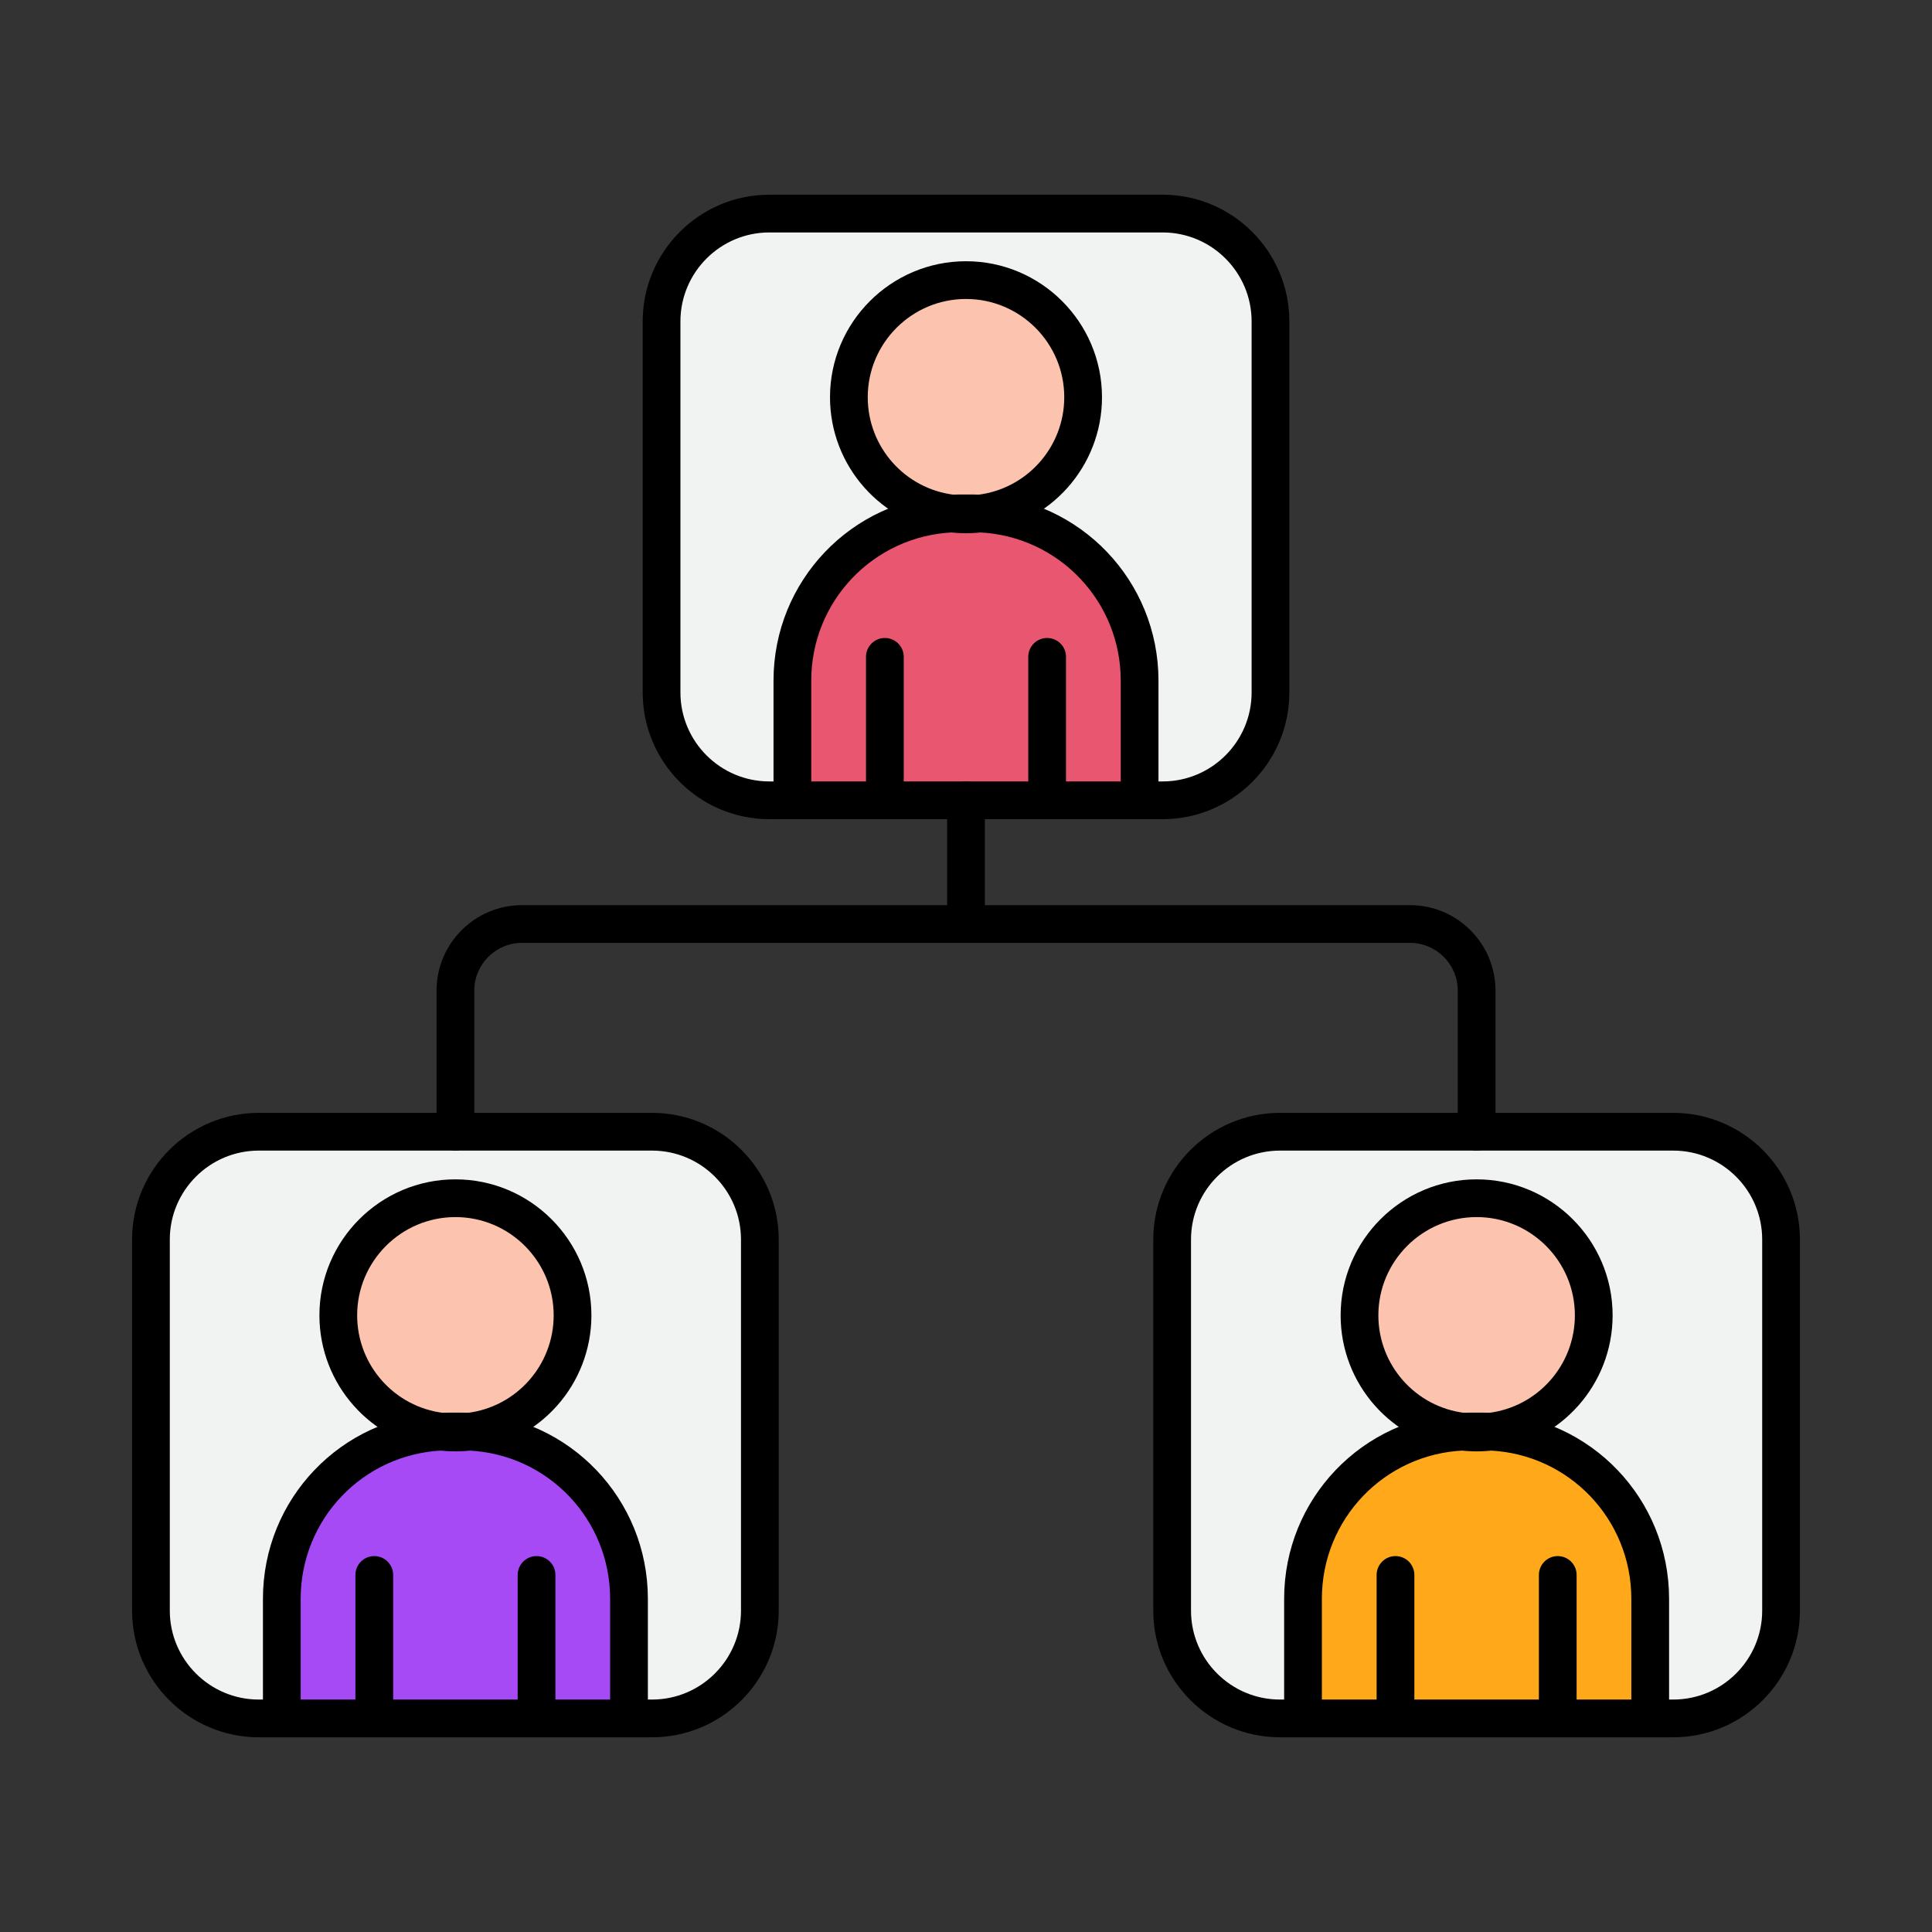 <svg xmlns="http://www.w3.org/2000/svg" enable-background="new 0 0 512 512" viewBox="0 0 512 512"><rect x="0" y="0" width="512" height="512" fill="#333333" stroke="none"/><path fill="#ffa91a" d="M369.82,455.4h-24.51v-31.7c0-23.71,18.86-43.23,42.32-44.29c1.21,0.15,2.44,0.22,3.69,0.22
						s2.48-0.07,3.69-0.22c23.46,1.07,42.31,20.58,42.31,44.29v31.7h-24.5H369.82z"/><path fill="#a54af4" d="M99.19,455.4H74.68v-31.7c0-23.71,18.86-43.23,42.32-44.29c1.21,0.15,2.44,0.22,3.69,0.22
						s2.48-0.07,3.69-0.22c23.46,1.07,42.31,20.58,42.31,44.29v31.7h-24.5H99.19z"/><path fill="#e8566f" d="M234.5,212.09h-24.51v-31.71c0-23.7,18.86-43.22,42.32-44.29c1.21,0.15,2.44,0.22,3.69,0.22
						s2.48-0.07,3.69-0.22c23.46,1.07,42.32,20.59,42.32,44.29v31.71H277.5H256H234.5z"/><path fill="#fcc4ae" d="M391.32 317.54c17.09 0 31.04 13.95 31.04 31.04 0 15.85-11.98 28.99-27.35 30.83-.67-.03-1.35-.05-2.03-.05h-3.33c-.68 0-1.35.02-2.02.05-15.37-1.83-27.35-14.98-27.35-30.83C360.28 331.49 374.22 317.54 391.32 317.54zM120.69 317.54c17.09 0 31.04 13.95 31.04 31.04 0 15.85-11.99 29-27.35 30.83-.67-.03-1.35-.05-2.03-.05h-3.33c-.68 0-1.35.02-2.02.05-15.37-1.83-27.35-14.98-27.35-30.83C89.65 331.49 103.59 317.54 120.69 317.54zM256 74.23c17.1 0 31.04 13.94 31.04 31.04 0 15.85-11.98 28.99-27.35 30.82-.67-.03-1.35-.05-2.03-.05h-3.32c-.68 0-1.36.02-2.03.05-15.37-1.83-27.35-14.97-27.35-30.82C224.96 88.17 238.9 74.23 256 74.23z"/><path fill="#f1f2f2" d="M472 328.49v98.34c0 15.72-12.86 28.57-28.57 28.57h-6.11v-31.7c0-23.71-18.85-43.22-42.31-44.29 15.37-1.84 27.35-14.98 27.35-30.83 0-17.09-13.95-31.04-31.04-31.04-17.1 0-31.04 13.95-31.04 31.04 0 15.85 11.98 29 27.35 30.83-23.46 1.06-42.32 20.58-42.32 44.29v31.7h-6.1c-15.72 0-28.58-12.85-28.58-28.57v-98.34c0-15.71 12.86-28.57 28.58-28.57h52.11 52.11C459.14 299.92 472 312.78 472 328.49zM201.37 328.49v98.34c0 15.72-12.86 28.57-28.57 28.57h-6.11v-31.7c0-23.71-18.85-43.22-42.31-44.29 15.36-1.83 27.35-14.98 27.35-30.83 0-17.09-13.95-31.04-31.04-31.04-17.1 0-31.04 13.95-31.04 31.04 0 15.85 11.98 29 27.35 30.83-23.46 1.06-42.32 20.58-42.32 44.29v31.7h-6.1C52.86 455.4 40 442.55 40 426.83v-98.34c0-15.71 12.86-28.57 28.58-28.57h52.11 52.11C188.51 299.92 201.37 312.78 201.37 328.49zM336.69 85.18v98.33c0 15.72-12.86 28.58-28.58 28.58h-6.1v-31.71c0-23.7-18.86-43.22-42.32-44.29 15.37-1.83 27.35-14.97 27.35-30.82 0-17.1-13.94-31.04-31.04-31.04s-31.04 13.94-31.04 31.04c0 15.85 11.98 28.99 27.35 30.82-23.46 1.07-42.32 20.59-42.32 44.29v31.71h-6.1c-15.71 0-28.57-12.86-28.57-28.58V85.18c0-15.72 12.86-28.58 28.57-28.58h104.22C323.83 56.6 336.69 69.46 336.69 85.18z"/><path d="M308.11,217.09H203.89c-18.511,0-33.57-15.064-33.57-33.58V85.18c0-18.516,15.06-33.58,33.57-33.58h104.22
						c18.517,0,33.58,15.064,33.58,33.58v98.33C341.69,202.026,326.627,217.09,308.11,217.09z M203.89,61.6
						c-12.997,0-23.57,10.578-23.57,23.58v98.33c0,13.002,10.574,23.58,23.57,23.58h104.22c13.002,0,23.58-10.578,23.58-23.58V85.18
						c0-13.002-10.578-23.58-23.58-23.58H203.89z"/><path d="M256,249.87c-2.761,0-5-2.239-5-5v-32.78c0-2.761,2.239-5,5-5c2.762,0,5,2.239,5,5v32.78
						C261,247.631,258.762,249.87,256,249.87z"/><path d="M391.32,304.92c-2.762,0-5-2.238-5-5v-37.4c0-6.975-5.675-12.649-12.65-12.649H138.34
						c-6.975,0-12.65,5.674-12.65,12.649v37.4c0,2.762-2.239,5-5,5s-5-2.238-5-5v-37.4c0-12.489,10.161-22.649,22.65-22.649h235.33
						c12.489,0,22.65,10.161,22.65,22.649v37.4C396.32,302.682,394.082,304.92,391.32,304.92z"/><path d="M172.8 460.4H68.58c-18.516 0-33.58-15.06-33.58-33.57v-98.34c0-18.511 15.064-33.57 33.58-33.57H172.8c18.511 0 33.57 15.06 33.57 33.57v98.34C206.37 445.341 191.311 460.4 172.8 460.4zM68.58 304.92c-13.002 0-23.58 10.573-23.58 23.57v98.34c0 12.997 10.578 23.57 23.58 23.57H172.8c12.997 0 23.57-10.573 23.57-23.57v-98.34c0-12.997-10.574-23.57-23.57-23.57H68.58zM443.43 460.4H339.21c-18.517 0-33.58-15.06-33.58-33.57v-98.34c0-18.511 15.063-33.57 33.58-33.57h104.22c18.511 0 33.57 15.06 33.57 33.57v98.34C477 445.341 461.94 460.4 443.43 460.4zM339.21 304.92c-13.002 0-23.58 10.573-23.58 23.57v98.34c0 12.997 10.578 23.57 23.58 23.57h104.22c12.997 0 23.57-10.573 23.57-23.57v-98.34c0-12.997-10.573-23.57-23.57-23.57H339.21zM302.01 217.09c-2.762 0-5-2.239-5-5v-31.71c0-21.074-16.493-38.334-37.547-39.295-.592-.026-1.197-.044-1.803-.044h-3.32c-.605 0-1.211.019-1.808.045-21.049.96-37.542 18.221-37.542 39.295v31.71c0 2.761-2.239 5-5 5s-5-2.239-5-5v-31.71c0-26.432 20.685-48.08 47.092-49.285.749-.034 1.504-.055 2.258-.055h3.32c.754 0 1.508.021 2.252.055 26.413 1.205 47.098 22.854 47.098 49.285v31.71C307.01 214.851 304.771 217.09 302.01 217.09z"/><path d="M256 141.31c-1.474 0-2.918-.086-4.293-.257-18.099-2.162-31.747-17.543-31.747-35.783 0-19.873 16.167-36.04 36.04-36.04 19.872 0 36.04 16.167 36.04 36.04 0 18.245-13.653 33.629-31.759 35.785C258.928 141.223 257.479 141.31 256 141.31zM256 79.23c-14.358 0-26.04 11.682-26.04 26.04 0 13.183 9.863 24.298 22.941 25.855.008.001.017.002.025.003 1.943.242 4.203.242 6.146 0 13.104-1.561 22.967-12.675 22.967-25.858C282.04 90.912 270.358 79.23 256 79.23zM234.5 217.09c-2.761 0-5-2.239-5-5v-38.02c0-2.761 2.239-5 5-5s5 2.239 5 5v38.02C239.5 214.851 237.261 217.09 234.5 217.09zM277.5 217.09c-2.762 0-5-2.239-5-5v-38.02c0-2.761 2.238-5 5-5s5 2.239 5 5v38.02C282.5 214.851 280.262 217.09 277.5 217.09zM166.69 460.4c-2.761 0-5-2.238-5-5v-31.7c0-21.074-16.489-38.335-37.538-39.295-.593-.027-1.198-.045-1.802-.045h-3.33c-.604 0-1.199.018-1.794.045-21.054.95-37.545 18.211-37.545 39.295v31.7c0 2.762-2.239 5-5 5s-5-2.238-5-5v-31.7c0-26.443 20.686-48.092 47.094-49.285.745-.033 1.489-.055 2.246-.055h3.33c.755 0 1.511.021 2.255.055 26.403 1.205 47.084 22.854 47.084 49.285v31.7C171.69 458.162 169.451 460.4 166.69 460.4z"/><path d="M120.69 384.63c-1.468 0-2.912-.086-4.292-.256-18.101-2.16-31.749-17.547-31.749-35.794 0-19.872 16.167-36.04 36.04-36.04s36.04 16.168 36.04 36.04c0 18.249-13.653 33.638-31.759 35.795C123.609 384.543 122.162 384.63 120.69 384.63zM120.69 322.54c-14.358 0-26.04 11.682-26.04 26.04 0 13.188 9.863 24.308 22.941 25.865.007.001.014.002.021.003 1.956.24 4.198.24 6.154 0 13.1-1.562 22.963-12.681 22.963-25.868C146.73 334.222 135.048 322.54 120.69 322.54zM99.19 460.4c-2.761 0-5-2.238-5-5V417.38c0-2.762 2.239-5 5-5s5 2.238 5 5V455.4C104.19 458.162 101.951 460.4 99.19 460.4zM142.19 460.4c-2.761 0-5-2.238-5-5V417.38c0-2.762 2.239-5 5-5s5 2.238 5 5V455.4C147.19 458.162 144.951 460.4 142.19 460.4zM437.32 460.4c-2.762 0-5-2.238-5-5v-31.7c0-21.074-16.489-38.335-37.538-39.295-.594-.027-1.197-.045-1.802-.045h-3.33c-.604 0-1.2.018-1.795.045-21.054.951-37.546 18.211-37.546 39.295v31.7c0 2.762-2.238 5-5 5s-5-2.238-5-5v-31.7c0-26.443 20.687-48.092 47.095-49.285.744-.033 1.489-.055 2.246-.055h3.33c.755 0 1.511.021 2.255.055 26.403 1.205 47.085 22.854 47.085 49.285v31.7C442.32 458.162 440.082 460.4 437.32 460.4z"/><path d="M391.32 384.63c-1.469 0-2.912-.086-4.292-.256-18.101-2.16-31.748-17.547-31.748-35.794 0-19.872 16.168-36.04 36.04-36.04s36.04 16.168 36.04 36.04c0 18.239-13.652 33.628-31.756 35.795C394.239 384.543 392.792 384.63 391.32 384.63zM391.32 322.54c-14.358 0-26.04 11.682-26.04 26.04 0 13.188 9.862 24.308 22.94 25.865.008.001.015.002.021.003 1.955.24 4.196.24 6.155 0 13.099-1.568 22.963-12.688 22.963-25.868C417.36 334.222 405.679 322.54 391.32 322.54zM369.82 460.4c-2.762 0-5-2.238-5-5V417.38c0-2.762 2.238-5 5-5s5 2.238 5 5V455.4C374.82 458.162 372.582 460.4 369.82 460.4zM412.82 460.4c-2.762 0-5-2.238-5-5V417.38c0-2.762 2.238-5 5-5s5 2.238 5 5V455.4C417.82 458.162 415.582 460.4 412.82 460.4z"/></svg>
